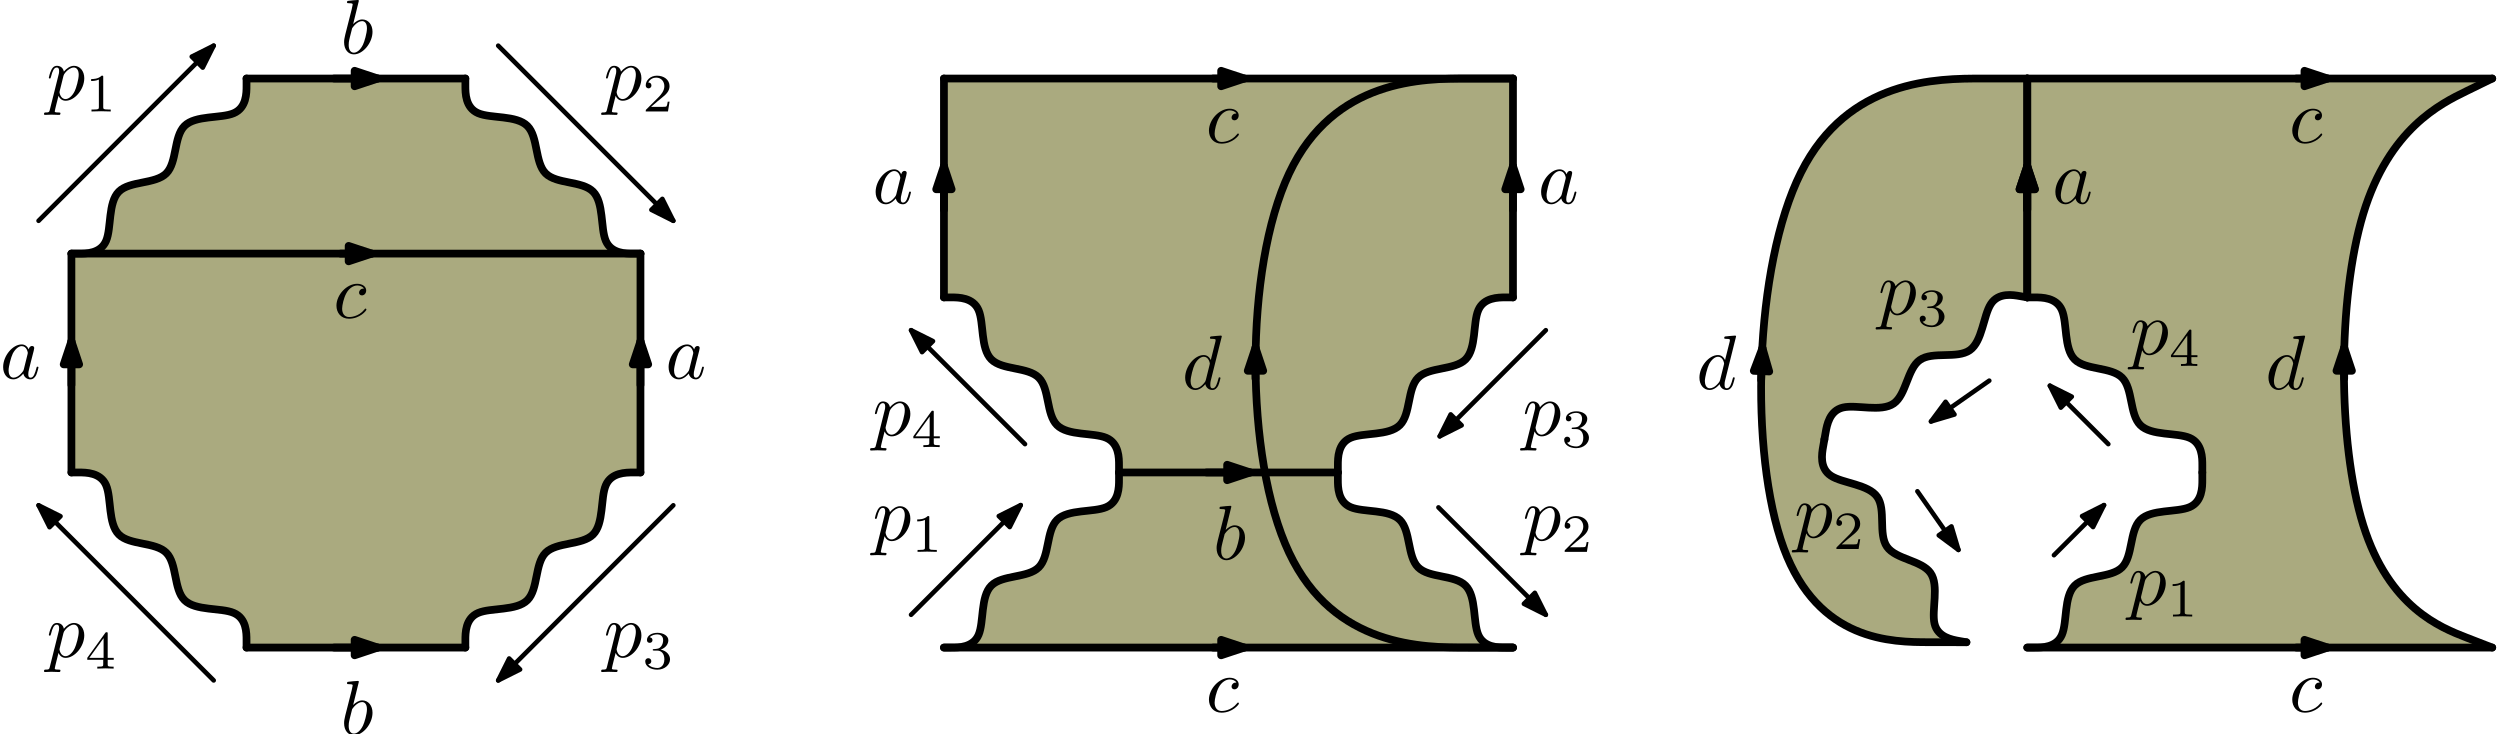 <?xml version="1.0" encoding="UTF-8"?>
<svg xmlns="http://www.w3.org/2000/svg" xmlns:xlink="http://www.w3.org/1999/xlink" width="323.083pt" height="94.918pt" viewBox="0 0 323.083 94.918" version="1.1">
<defs>
<g>
<symbol overflow="visible" id="glyph0-0">
<path style="stroke:none;" d=""/>
</symbol>
<symbol overflow="visible" id="glyph0-1">
<path style="stroke:none;" d="M 3.719 -3.766 C 3.531 -4.141 3.25 -4.406 2.797 -4.406 C 1.641 -4.406 0.406 -2.938 0.406 -1.484 C 0.406 -0.547 0.953 0.109 1.719 0.109 C 1.922 0.109 2.422 0.062 3.016 -0.641 C 3.094 -0.219 3.453 0.109 3.922 0.109 C 4.281 0.109 4.5 -0.125 4.672 -0.438 C 4.828 -0.797 4.969 -1.406 4.969 -1.422 C 4.969 -1.531 4.875 -1.531 4.844 -1.531 C 4.75 -1.531 4.734 -1.484 4.703 -1.344 C 4.531 -0.703 4.359 -0.109 3.953 -0.109 C 3.672 -0.109 3.656 -0.375 3.656 -0.562 C 3.656 -0.781 3.672 -0.875 3.781 -1.312 C 3.891 -1.719 3.906 -1.828 4 -2.203 L 4.359 -3.594 C 4.422 -3.875 4.422 -3.891 4.422 -3.938 C 4.422 -4.109 4.312 -4.203 4.141 -4.203 C 3.891 -4.203 3.75 -3.984 3.719 -3.766 Z M 3.078 -1.188 C 3.016 -1 3.016 -0.984 2.875 -0.812 C 2.438 -0.266 2.031 -0.109 1.75 -0.109 C 1.25 -0.109 1.109 -0.656 1.109 -1.047 C 1.109 -1.547 1.422 -2.766 1.656 -3.234 C 1.969 -3.812 2.406 -4.188 2.812 -4.188 C 3.453 -4.188 3.594 -3.375 3.594 -3.312 C 3.594 -3.25 3.578 -3.188 3.562 -3.141 Z M 3.078 -1.188 "/>
</symbol>
<symbol overflow="visible" id="glyph0-2">
<path style="stroke:none;" d="M 2.375 -6.812 C 2.375 -6.812 2.375 -6.922 2.25 -6.922 C 2.031 -6.922 1.297 -6.844 1.031 -6.812 C 0.953 -6.812 0.844 -6.797 0.844 -6.625 C 0.844 -6.5 0.938 -6.5 1.094 -6.5 C 1.562 -6.5 1.578 -6.438 1.578 -6.328 C 1.578 -6.266 1.5 -5.922 1.453 -5.719 L 0.625 -2.469 C 0.516 -1.969 0.469 -1.797 0.469 -1.453 C 0.469 -0.516 1 0.109 1.734 0.109 C 2.906 0.109 4.141 -1.375 4.141 -2.812 C 4.141 -3.719 3.609 -4.406 2.812 -4.406 C 2.359 -4.406 1.938 -4.109 1.641 -3.812 Z M 1.453 -3.047 C 1.5 -3.266 1.5 -3.281 1.594 -3.391 C 2.078 -4.031 2.531 -4.188 2.797 -4.188 C 3.156 -4.188 3.422 -3.891 3.422 -3.25 C 3.422 -2.656 3.094 -1.516 2.906 -1.141 C 2.578 -0.469 2.125 -0.109 1.734 -0.109 C 1.391 -0.109 1.062 -0.375 1.062 -1.109 C 1.062 -1.312 1.062 -1.5 1.219 -2.125 Z M 1.453 -3.047 "/>
</symbol>
<symbol overflow="visible" id="glyph0-3">
<path style="stroke:none;" d="M 0.453 1.219 C 0.375 1.562 0.344 1.625 -0.094 1.625 C -0.203 1.625 -0.312 1.625 -0.312 1.812 C -0.312 1.891 -0.266 1.938 -0.188 1.938 C 0.078 1.938 0.375 1.906 0.641 1.906 C 0.984 1.906 1.312 1.938 1.641 1.938 C 1.688 1.938 1.812 1.938 1.812 1.734 C 1.812 1.625 1.719 1.625 1.578 1.625 C 1.078 1.625 1.078 1.562 1.078 1.469 C 1.078 1.344 1.5 -0.281 1.562 -0.531 C 1.688 -0.234 1.969 0.109 2.484 0.109 C 3.641 0.109 4.891 -1.344 4.891 -2.812 C 4.891 -3.75 4.312 -4.406 3.562 -4.406 C 3.062 -4.406 2.578 -4.047 2.25 -3.656 C 2.156 -4.203 1.719 -4.406 1.359 -4.406 C 0.891 -4.406 0.703 -4.016 0.625 -3.844 C 0.438 -3.5 0.312 -2.906 0.312 -2.875 C 0.312 -2.766 0.406 -2.766 0.422 -2.766 C 0.531 -2.766 0.531 -2.781 0.594 -3 C 0.766 -3.703 0.969 -4.188 1.328 -4.188 C 1.5 -4.188 1.641 -4.109 1.641 -3.734 C 1.641 -3.5 1.609 -3.391 1.562 -3.219 Z M 2.203 -3.109 C 2.266 -3.375 2.547 -3.656 2.719 -3.812 C 3.078 -4.109 3.359 -4.188 3.531 -4.188 C 3.922 -4.188 4.172 -3.844 4.172 -3.25 C 4.172 -2.656 3.844 -1.516 3.656 -1.141 C 3.312 -0.438 2.844 -0.109 2.469 -0.109 C 1.812 -0.109 1.688 -0.938 1.688 -1 C 1.688 -1.016 1.688 -1.031 1.719 -1.156 Z M 2.203 -3.109 "/>
</symbol>
<symbol overflow="visible" id="glyph0-4">
<path style="stroke:none;" d="M 3.953 -3.781 C 3.781 -3.781 3.656 -3.781 3.516 -3.656 C 3.344 -3.5 3.328 -3.328 3.328 -3.266 C 3.328 -3.016 3.516 -2.906 3.703 -2.906 C 3.984 -2.906 4.25 -3.156 4.25 -3.547 C 4.25 -4.031 3.781 -4.406 3.078 -4.406 C 1.734 -4.406 0.406 -2.984 0.406 -1.578 C 0.406 -0.672 0.984 0.109 2.031 0.109 C 3.453 0.109 4.281 -0.953 4.281 -1.062 C 4.281 -1.125 4.234 -1.203 4.172 -1.203 C 4.109 -1.203 4.094 -1.172 4.031 -1.094 C 3.25 -0.109 2.156 -0.109 2.047 -0.109 C 1.422 -0.109 1.141 -0.594 1.141 -1.203 C 1.141 -1.609 1.344 -2.578 1.688 -3.188 C 2 -3.766 2.547 -4.188 3.094 -4.188 C 3.422 -4.188 3.812 -4.062 3.953 -3.781 Z M 3.953 -3.781 "/>
</symbol>
<symbol overflow="visible" id="glyph0-5">
<path style="stroke:none;" d="M 5.141 -6.812 C 5.141 -6.812 5.141 -6.922 5.016 -6.922 C 4.859 -6.922 3.922 -6.828 3.75 -6.812 C 3.672 -6.797 3.609 -6.75 3.609 -6.625 C 3.609 -6.5 3.703 -6.5 3.844 -6.5 C 4.328 -6.5 4.344 -6.438 4.344 -6.328 L 4.312 -6.125 L 3.719 -3.766 C 3.531 -4.141 3.25 -4.406 2.797 -4.406 C 1.641 -4.406 0.406 -2.938 0.406 -1.484 C 0.406 -0.547 0.953 0.109 1.719 0.109 C 1.922 0.109 2.422 0.062 3.016 -0.641 C 3.094 -0.219 3.453 0.109 3.922 0.109 C 4.281 0.109 4.5 -0.125 4.672 -0.438 C 4.828 -0.797 4.969 -1.406 4.969 -1.422 C 4.969 -1.531 4.875 -1.531 4.844 -1.531 C 4.75 -1.531 4.734 -1.484 4.703 -1.344 C 4.531 -0.703 4.359 -0.109 3.953 -0.109 C 3.672 -0.109 3.656 -0.375 3.656 -0.562 C 3.656 -0.812 3.672 -0.875 3.703 -1.047 Z M 3.078 -1.188 C 3.016 -1 3.016 -0.984 2.875 -0.812 C 2.438 -0.266 2.031 -0.109 1.75 -0.109 C 1.25 -0.109 1.109 -0.656 1.109 -1.047 C 1.109 -1.547 1.422 -2.766 1.656 -3.234 C 1.969 -3.812 2.406 -4.188 2.812 -4.188 C 3.453 -4.188 3.594 -3.375 3.594 -3.312 C 3.594 -3.25 3.578 -3.188 3.562 -3.141 Z M 3.078 -1.188 "/>
</symbol>
<symbol overflow="visible" id="glyph1-0">
<path style="stroke:none;" d=""/>
</symbol>
<symbol overflow="visible" id="glyph1-1">
<path style="stroke:none;" d="M 2.328 -4.438 C 2.328 -4.625 2.328 -4.625 2.125 -4.625 C 1.672 -4.188 1.047 -4.188 0.766 -4.188 L 0.766 -3.938 C 0.922 -3.938 1.391 -3.938 1.766 -4.125 L 1.766 -0.578 C 1.766 -0.344 1.766 -0.25 1.078 -0.25 L 0.812 -0.25 L 0.812 0 C 0.938 0 1.797 -0.031 2.047 -0.031 C 2.266 -0.031 3.141 0 3.297 0 L 3.297 -0.25 L 3.031 -0.25 C 2.328 -0.25 2.328 -0.344 2.328 -0.578 Z M 2.328 -4.438 "/>
</symbol>
<symbol overflow="visible" id="glyph1-2">
<path style="stroke:none;" d="M 3.516 -1.266 L 3.281 -1.266 C 3.266 -1.109 3.188 -0.703 3.094 -0.641 C 3.047 -0.594 2.516 -0.594 2.406 -0.594 L 1.125 -0.594 C 1.859 -1.234 2.109 -1.438 2.516 -1.766 C 3.031 -2.172 3.516 -2.609 3.516 -3.266 C 3.516 -4.109 2.781 -4.625 1.891 -4.625 C 1.031 -4.625 0.438 -4.016 0.438 -3.375 C 0.438 -3.031 0.734 -2.984 0.812 -2.984 C 0.969 -2.984 1.172 -3.109 1.172 -3.359 C 1.172 -3.484 1.125 -3.734 0.766 -3.734 C 0.984 -4.219 1.453 -4.375 1.781 -4.375 C 2.484 -4.375 2.844 -3.828 2.844 -3.266 C 2.844 -2.656 2.406 -2.188 2.188 -1.938 L 0.516 -0.266 C 0.438 -0.203 0.438 -0.188 0.438 0 L 3.312 0 Z M 3.516 -1.266 "/>
</symbol>
<symbol overflow="visible" id="glyph1-3">
<path style="stroke:none;" d="M 1.906 -2.328 C 2.453 -2.328 2.844 -1.953 2.844 -1.203 C 2.844 -0.344 2.328 -0.078 1.938 -0.078 C 1.656 -0.078 1.031 -0.156 0.75 -0.578 C 1.078 -0.578 1.156 -0.812 1.156 -0.969 C 1.156 -1.188 0.984 -1.344 0.766 -1.344 C 0.578 -1.344 0.375 -1.219 0.375 -0.938 C 0.375 -0.281 1.094 0.141 1.938 0.141 C 2.906 0.141 3.578 -0.516 3.578 -1.203 C 3.578 -1.75 3.141 -2.297 2.375 -2.453 C 3.094 -2.719 3.359 -3.234 3.359 -3.672 C 3.359 -4.219 2.734 -4.625 1.953 -4.625 C 1.188 -4.625 0.594 -4.25 0.594 -3.688 C 0.594 -3.453 0.75 -3.328 0.953 -3.328 C 1.172 -3.328 1.312 -3.484 1.312 -3.672 C 1.312 -3.875 1.172 -4.031 0.953 -4.047 C 1.203 -4.344 1.672 -4.422 1.938 -4.422 C 2.25 -4.422 2.688 -4.266 2.688 -3.672 C 2.688 -3.375 2.594 -3.047 2.406 -2.844 C 2.188 -2.578 1.984 -2.562 1.641 -2.531 C 1.469 -2.516 1.453 -2.516 1.422 -2.516 C 1.406 -2.516 1.344 -2.5 1.344 -2.422 C 1.344 -2.328 1.406 -2.328 1.531 -2.328 Z M 1.906 -2.328 "/>
</symbol>
<symbol overflow="visible" id="glyph1-4">
<path style="stroke:none;" d="M 3.688 -1.141 L 3.688 -1.391 L 2.906 -1.391 L 2.906 -4.5 C 2.906 -4.641 2.906 -4.703 2.766 -4.703 C 2.672 -4.703 2.641 -4.703 2.578 -4.594 L 0.266 -1.391 L 0.266 -1.141 L 2.328 -1.141 L 2.328 -0.578 C 2.328 -0.328 2.328 -0.25 1.75 -0.25 L 1.562 -0.25 L 1.562 0 C 1.922 -0.016 2.359 -0.031 2.609 -0.031 C 2.875 -0.031 3.312 -0.016 3.672 0 L 3.672 -0.25 L 3.484 -0.25 C 2.906 -0.25 2.906 -0.328 2.906 -0.578 L 2.906 -1.141 Z M 2.375 -3.938 L 2.375 -1.391 L 0.531 -1.391 Z M 2.375 -3.938 "/>
</symbol>
</g>
<clipPath id="clip1">
  <path d="M 44 87 L 49 87 L 49 94.918 L 44 94.918 Z M 44 87 "/>
</clipPath>
</defs>
<g id="surface1">
<path style=" stroke:none;fill-rule:evenodd;fill:rgb(66.699%,66.699%,49.799%);fill-opacity:1;" d="M 322.082 10.148 C 322.082 10.148 322.082 10.148 318.75 11.777 C 315.414 13.406 308.75 16.66 305.414 27.621 C 302.082 38.586 302.082 57.25 305.414 67.879 C 308.75 78.508 315.414 81.098 318.75 82.395 C 322.082 83.688 322.082 83.688 322.082 83.688 C 322.082 83.688 322.082 83.688 312.066 83.688 C 302.051 83.688 282.02 83.688 272.004 83.688 C 261.988 83.688 261.988 83.688 261.988 83.688 C 261.988 83.688 261.988 83.688 262.93 83.688 C 263.871 83.688 265.758 83.688 266.465 82.039 C 267.172 80.387 266.699 77.09 268.113 75.676 C 269.527 74.258 272.828 74.73 274.242 73.316 C 275.656 71.902 275.188 68.602 276.602 67.188 C 278.016 65.773 281.312 66.246 282.965 65.539 C 284.613 64.832 284.613 62.945 284.613 61.059 C 284.613 59.176 284.613 57.289 282.965 56.582 C 281.312 55.875 278.016 56.348 276.602 54.934 C 275.188 53.52 275.656 50.219 274.242 48.805 C 272.828 47.391 269.527 47.859 268.113 46.445 C 266.699 45.031 267.172 41.734 266.465 40.082 C 265.758 38.434 263.871 38.434 262.93 38.434 C 261.988 38.434 261.988 38.434 261.988 38.434 C 261.988 38.434 261.988 38.434 261.059 38.27 C 260.129 38.105 258.273 37.777 257.289 39.281 C 256.309 40.781 256.199 44.113 254.559 45.262 C 252.922 46.406 249.754 45.371 248.113 46.52 C 246.477 47.664 246.367 50.996 244.73 52.145 C 243.094 53.289 239.926 52.254 238.176 52.664 C 236.43 53.074 236.102 54.93 235.773 56.785 C 235.445 58.645 235.117 60.5 236.621 61.484 C 238.121 62.469 241.453 62.574 242.602 64.215 C 243.75 65.852 242.711 69.02 243.859 70.656 C 245.008 72.297 248.336 72.406 249.484 74.043 C 250.633 75.684 249.594 78.852 250.004 80.598 C 250.414 82.344 252.27 82.672 253.199 82.836 C 254.129 83 254.129 83 254.129 83 C 254.129 83 254.129 83 249.344 82.992 C 244.559 82.988 234.988 82.973 230.512 70.832 C 226.035 58.691 226.656 34.418 232.75 22.285 C 238.844 10.148 250.414 10.148 256.199 10.148 C 261.988 10.148 261.988 10.148 261.988 10.148 C 261.988 10.148 261.988 10.148 272.004 10.148 C 282.02 10.148 302.051 10.148 312.066 10.148 C 322.082 10.148 322.082 10.148 322.082 10.148 Z M 322.082 10.148 "/>
<path style=" stroke:none;fill-rule:evenodd;fill:rgb(66.699%,66.699%,49.799%);fill-opacity:1;" d="M 121.988 10.148 C 121.988 10.148 121.988 10.148 134.242 10.148 C 146.5 10.148 171.012 10.148 183.27 10.148 C 195.527 10.148 195.527 10.148 195.527 10.148 C 195.527 10.148 195.527 10.148 195.527 14.863 C 195.527 19.578 195.527 29.004 195.527 33.719 C 195.527 38.434 195.527 38.434 195.527 38.434 C 195.527 38.434 195.527 38.434 194.582 38.434 C 193.641 38.434 191.754 38.434 191.047 40.082 C 190.34 41.734 190.812 45.031 189.398 46.445 C 187.984 47.859 184.684 47.391 183.27 48.805 C 181.855 50.219 182.324 53.52 180.91 54.934 C 179.496 56.348 176.199 55.875 174.547 56.582 C 172.898 57.289 172.898 59.176 172.898 61.059 C 172.898 62.945 172.898 64.832 174.547 65.539 C 176.199 66.246 179.496 65.773 180.91 67.188 C 182.324 68.602 181.855 71.902 183.27 73.316 C 184.684 74.73 187.984 74.258 189.398 75.676 C 190.812 77.09 190.34 80.387 191.047 82.039 C 191.754 83.688 193.641 83.688 194.582 83.688 C 195.527 83.688 195.527 83.688 195.527 83.688 C 195.527 83.688 195.527 83.688 183.27 83.688 C 171.012 83.688 146.5 83.688 134.242 83.688 C 121.988 83.688 121.988 83.688 121.988 83.688 C 121.988 83.688 121.988 83.688 122.93 83.688 C 123.871 83.688 125.758 83.688 126.465 82.039 C 127.172 80.387 126.699 77.09 128.113 75.676 C 129.527 74.258 132.828 74.73 134.242 73.316 C 135.656 71.902 135.188 68.602 136.602 67.188 C 138.016 65.773 141.312 66.246 142.965 65.539 C 144.613 64.832 144.613 62.945 144.613 61.059 C 144.613 59.176 144.613 57.289 142.965 56.582 C 141.312 55.875 138.016 56.348 136.602 54.934 C 135.188 53.52 135.656 50.219 134.242 48.805 C 132.828 47.391 129.527 47.859 128.113 46.445 C 126.699 45.031 127.172 41.734 126.465 40.082 C 125.758 38.434 123.871 38.434 122.93 38.434 C 121.988 38.434 121.988 38.434 121.988 38.434 C 121.988 38.434 121.988 38.434 121.988 33.719 C 121.988 29.004 121.988 19.578 121.988 14.863 C 121.988 10.148 121.988 10.148 121.988 10.148 Z M 121.988 10.148 "/>
<path style=" stroke:none;fill-rule:evenodd;fill:rgb(66.699%,66.699%,49.799%);fill-opacity:1;" d="M 31.859 10.148 C 31.859 10.148 31.859 10.148 36.57 10.148 C 41.285 10.148 50.715 10.148 55.43 10.148 C 60.141 10.148 60.141 10.148 60.141 10.148 C 60.141 10.148 60.141 10.148 60.141 11.09 C 60.141 12.035 60.141 13.922 61.793 14.629 C 63.441 15.336 66.742 14.863 68.156 16.277 C 69.57 17.691 69.098 20.992 70.512 22.406 C 71.926 23.82 75.227 23.348 76.641 24.762 C 78.055 26.176 77.586 29.477 78.289 31.125 C 78.996 32.777 80.883 32.777 81.828 32.777 C 82.77 32.777 82.77 32.777 82.77 32.777 C 82.77 32.777 82.77 32.777 82.77 37.488 C 82.77 42.203 82.77 51.633 82.77 56.348 C 82.77 61.059 82.77 61.059 82.77 61.059 C 82.77 61.059 82.77 61.059 81.828 61.059 C 80.883 61.059 78.996 61.059 78.289 62.711 C 77.586 64.359 78.055 67.66 76.641 69.074 C 75.227 70.488 71.926 70.016 70.512 71.43 C 69.098 72.844 69.57 76.145 68.156 77.559 C 66.742 78.973 63.441 78.504 61.793 79.211 C 60.141 79.914 60.141 81.801 60.141 82.746 C 60.141 83.688 60.141 83.688 60.141 83.688 C 60.141 83.688 60.141 83.688 55.43 83.688 C 50.715 83.688 41.285 83.688 36.57 83.688 C 31.859 83.688 31.859 83.688 31.859 83.688 C 31.859 83.688 31.859 83.688 31.859 82.746 C 31.859 81.801 31.859 79.914 30.207 79.211 C 28.559 78.504 25.258 78.973 23.844 77.559 C 22.43 76.145 22.902 72.844 21.488 71.43 C 20.074 70.016 16.773 70.488 15.359 69.074 C 13.945 67.66 14.414 64.359 13.711 62.711 C 13.004 61.059 11.117 61.059 10.172 61.059 C 9.23 61.059 9.23 61.059 9.23 61.059 C 9.23 61.059 9.23 61.059 9.23 56.348 C 9.23 51.633 9.23 42.203 9.23 37.488 C 9.23 32.777 9.23 32.777 9.23 32.777 C 9.23 32.777 9.23 32.777 10.172 32.777 C 11.117 32.777 13.004 32.777 13.711 31.125 C 14.414 29.477 13.945 26.176 15.359 24.762 C 16.773 23.348 20.074 23.82 21.488 22.406 C 22.902 20.992 22.43 17.691 23.844 16.277 C 25.258 14.863 28.559 15.336 30.207 14.629 C 31.859 13.922 31.859 12.035 31.859 11.09 C 31.859 10.148 31.859 10.148 31.859 10.148 Z M 31.859 10.148 "/>
<path style="fill:none;stroke-width:1;stroke-linecap:round;stroke-linejoin:round;stroke:rgb(0%,0%,0%);stroke-opacity:1;stroke-miterlimit:10;" d="M 202.058 597.77 L 173.776 597.77 " transform="matrix(1,0,0,-1,-141.917,607.918)"/>
<path style="fill:none;stroke-width:1;stroke-linecap:round;stroke-linejoin:round;stroke:rgb(0%,0%,0%);stroke-opacity:1;stroke-miterlimit:10;" d="M 224.687 575.141 L 224.687 546.859 " transform="matrix(1,0,0,-1,-141.917,607.918)"/>
<path style="fill:none;stroke-width:1;stroke-linecap:round;stroke-linejoin:round;stroke:rgb(0%,0%,0%);stroke-opacity:1;stroke-miterlimit:10;" d="M 202.058 597.77 C 202.058 597.77 202.058 597.77 202.058 596.828 C 202.058 595.883 202.058 593.996 203.71 593.289 C 205.358 592.582 208.659 593.055 210.073 591.641 C 211.487 590.227 211.015 586.926 212.429 585.512 C 213.843 584.098 217.144 584.57 218.558 583.156 C 219.972 581.742 219.503 578.441 220.206 576.793 C 220.913 575.141 222.8 575.141 223.745 575.141 C 224.687 575.141 224.687 575.141 224.687 575.141 " transform="matrix(1,0,0,-1,-141.917,607.918)"/>
<path style="fill:none;stroke-width:0.6;stroke-linecap:round;stroke-linejoin:round;stroke:rgb(0%,0%,0%);stroke-opacity:1;stroke-miterlimit:10;" d="M 206.304 602.012 L 228.929 579.387 " transform="matrix(1,0,0,-1,-141.917,607.918)"/>
<path style="fill-rule:evenodd;fill:rgb(0%,0%,0%);fill-opacity:1;stroke-width:0.6;stroke-linecap:round;stroke-linejoin:round;stroke:rgb(0%,0%,0%);stroke-opacity:1;stroke-miterlimit:10;" d="M 228.929 579.387 L 227.515 582.211 L 226.101 580.801 Z M 228.929 579.387 " transform="matrix(1,0,0,-1,-141.917,607.918)"/>
<path style="fill:none;stroke-width:1;stroke-linecap:round;stroke-linejoin:round;stroke:rgb(0%,0%,0%);stroke-opacity:1;stroke-miterlimit:10;" d="M 151.147 575.141 C 151.147 575.141 151.147 575.141 152.089 575.141 C 153.034 575.141 154.921 575.141 155.628 576.793 C 156.331 578.441 155.862 581.742 157.276 583.156 C 158.69 584.57 161.991 584.098 163.405 585.512 C 164.819 586.926 164.347 590.227 165.761 591.641 C 167.175 593.055 170.476 592.582 172.124 593.289 C 173.776 593.996 173.776 595.883 173.776 596.828 C 173.776 597.77 173.776 597.77 173.776 597.77 " transform="matrix(1,0,0,-1,-141.917,607.918)"/>
<path style="fill:none;stroke-width:1;stroke-linecap:round;stroke-linejoin:round;stroke:rgb(0%,0%,0%);stroke-opacity:1;stroke-miterlimit:10;" d="M 151.147 575.141 L 151.147 546.859 " transform="matrix(1,0,0,-1,-141.917,607.918)"/>
<path style="fill:none;stroke-width:1;stroke-linecap:round;stroke-linejoin:round;stroke:rgb(0%,0%,0%);stroke-opacity:1;stroke-miterlimit:10;" d="M 173.776 524.231 C 173.776 524.231 173.776 524.231 173.776 525.172 C 173.776 526.117 173.776 528.004 172.124 528.707 C 170.476 529.414 167.175 528.945 165.761 530.359 C 164.347 531.773 164.819 535.074 163.405 536.488 C 161.991 537.902 158.69 537.43 157.276 538.844 C 155.862 540.258 156.331 543.559 155.628 545.207 C 154.921 546.859 153.034 546.859 152.089 546.859 C 151.147 546.859 151.147 546.859 151.147 546.859 " transform="matrix(1,0,0,-1,-141.917,607.918)"/>
<path style="fill:none;stroke-width:1;stroke-linecap:round;stroke-linejoin:round;stroke:rgb(0%,0%,0%);stroke-opacity:1;stroke-miterlimit:10;" d="M 173.776 524.231 L 202.058 524.231 " transform="matrix(1,0,0,-1,-141.917,607.918)"/>
<path style="fill:none;stroke-width:1;stroke-linecap:round;stroke-linejoin:round;stroke:rgb(0%,0%,0%);stroke-opacity:1;stroke-miterlimit:10;" d="M 224.687 546.859 C 224.687 546.859 224.687 546.859 223.745 546.859 C 222.8 546.859 220.913 546.859 220.206 545.207 C 219.503 543.559 219.972 540.258 218.558 538.844 C 217.144 537.43 213.843 537.902 212.429 536.488 C 211.015 535.074 211.487 531.773 210.073 530.359 C 208.659 528.945 205.358 529.414 203.71 528.707 C 202.058 528.004 202.058 526.117 202.058 525.172 C 202.058 524.231 202.058 524.231 202.058 524.231 " transform="matrix(1,0,0,-1,-141.917,607.918)"/>
<path style="fill:none;stroke-width:1;stroke-linecap:round;stroke-linejoin:round;stroke:rgb(0%,0%,0%);stroke-opacity:1;stroke-miterlimit:10;" d="M 185.089 597.77 L 190.745 597.77 " transform="matrix(1,0,0,-1,-141.917,607.918)"/>
<path style="fill-rule:evenodd;fill:rgb(0%,0%,0%);fill-opacity:1;stroke-width:1;stroke-linecap:round;stroke-linejoin:round;stroke:rgb(0%,0%,0%);stroke-opacity:1;stroke-miterlimit:10;" d="M 190.745 597.77 L 187.745 598.77 L 187.745 596.77 Z M 190.745 597.77 " transform="matrix(1,0,0,-1,-141.917,607.918)"/>
<path style="fill:none;stroke-width:1;stroke-linecap:round;stroke-linejoin:round;stroke:rgb(0%,0%,0%);stroke-opacity:1;stroke-miterlimit:10;" d="M 151.147 558.172 L 151.147 563.828 " transform="matrix(1,0,0,-1,-141.917,607.918)"/>
<path style="fill-rule:evenodd;fill:rgb(0%,0%,0%);fill-opacity:1;stroke-width:1;stroke-linecap:round;stroke-linejoin:round;stroke:rgb(0%,0%,0%);stroke-opacity:1;stroke-miterlimit:10;" d="M 151.147 563.828 L 150.147 560.828 L 152.147 560.828 Z M 151.147 563.828 " transform="matrix(1,0,0,-1,-141.917,607.918)"/>
<path style="fill:none;stroke-width:1;stroke-linecap:round;stroke-linejoin:round;stroke:rgb(0%,0%,0%);stroke-opacity:1;stroke-miterlimit:10;" d="M 224.687 558.172 L 224.687 563.828 " transform="matrix(1,0,0,-1,-141.917,607.918)"/>
<path style="fill-rule:evenodd;fill:rgb(0%,0%,0%);fill-opacity:1;stroke-width:1;stroke-linecap:round;stroke-linejoin:round;stroke:rgb(0%,0%,0%);stroke-opacity:1;stroke-miterlimit:10;" d="M 224.687 563.828 L 223.687 560.828 L 225.687 560.828 Z M 224.687 563.828 " transform="matrix(1,0,0,-1,-141.917,607.918)"/>
<path style="fill:none;stroke-width:1;stroke-linecap:round;stroke-linejoin:round;stroke:rgb(0%,0%,0%);stroke-opacity:1;stroke-miterlimit:10;" d="M 185.089 524.231 L 190.745 524.231 " transform="matrix(1,0,0,-1,-141.917,607.918)"/>
<path style="fill-rule:evenodd;fill:rgb(0%,0%,0%);fill-opacity:1;stroke-width:1;stroke-linecap:round;stroke-linejoin:round;stroke:rgb(0%,0%,0%);stroke-opacity:1;stroke-miterlimit:10;" d="M 190.745 524.231 L 187.745 525.231 L 187.745 523.231 Z M 190.745 524.231 " transform="matrix(1,0,0,-1,-141.917,607.918)"/>
<path style="fill:none;stroke-width:0.6;stroke-linecap:round;stroke-linejoin:round;stroke:rgb(0%,0%,0%);stroke-opacity:1;stroke-miterlimit:10;" d="M 228.929 542.613 L 206.304 519.988 " transform="matrix(1,0,0,-1,-141.917,607.918)"/>
<path style="fill-rule:evenodd;fill:rgb(0%,0%,0%);fill-opacity:1;stroke-width:0.6;stroke-linecap:round;stroke-linejoin:round;stroke:rgb(0%,0%,0%);stroke-opacity:1;stroke-miterlimit:10;" d="M 206.304 519.988 L 209.128 521.402 L 207.718 522.816 Z M 206.304 519.988 " transform="matrix(1,0,0,-1,-141.917,607.918)"/>
<path style="fill:none;stroke-width:0.6;stroke-linecap:round;stroke-linejoin:round;stroke:rgb(0%,0%,0%);stroke-opacity:1;stroke-miterlimit:10;" d="M 169.53 519.988 L 146.905 542.613 " transform="matrix(1,0,0,-1,-141.917,607.918)"/>
<path style="fill-rule:evenodd;fill:rgb(0%,0%,0%);fill-opacity:1;stroke-width:0.6;stroke-linecap:round;stroke-linejoin:round;stroke:rgb(0%,0%,0%);stroke-opacity:1;stroke-miterlimit:10;" d="M 146.905 542.613 L 148.319 539.789 L 149.733 541.199 Z M 146.905 542.613 " transform="matrix(1,0,0,-1,-141.917,607.918)"/>
<path style="fill:none;stroke-width:0.6;stroke-linecap:round;stroke-linejoin:round;stroke:rgb(0%,0%,0%);stroke-opacity:1;stroke-miterlimit:10;" d="M 146.905 579.387 L 169.53 602.012 " transform="matrix(1,0,0,-1,-141.917,607.918)"/>
<path style="fill-rule:evenodd;fill:rgb(0%,0%,0%);fill-opacity:1;stroke-width:0.6;stroke-linecap:round;stroke-linejoin:round;stroke:rgb(0%,0%,0%);stroke-opacity:1;stroke-miterlimit:10;" d="M 169.53 602.012 L 166.702 600.598 L 168.116 599.184 Z M 169.53 602.012 " transform="matrix(1,0,0,-1,-141.917,607.918)"/>
<g style="fill:rgb(0%,0%,0%);fill-opacity:1;">
  <use xlink:href="#glyph0-1" x="0" y="48.918"/>
</g>
<g style="fill:rgb(0%,0%,0%);fill-opacity:1;">
  <use xlink:href="#glyph0-1" x="86" y="48.918"/>
</g>
<g style="fill:rgb(0%,0%,0%);fill-opacity:1;">
  <use xlink:href="#glyph0-2" x="44" y="6.918"/>
</g>
<g clip-path="url(#clip1)" clip-rule="nonzero">
<g style="fill:rgb(0%,0%,0%);fill-opacity:1;">
  <use xlink:href="#glyph0-2" x="44" y="94.918"/>
</g>
</g>
<g style="fill:rgb(0%,0%,0%);fill-opacity:1;">
  <use xlink:href="#glyph0-3" x="6" y="12.911"/>
</g>
<g style="fill:rgb(0%,0%,0%);fill-opacity:1;">
  <use xlink:href="#glyph1-1" x="11.012" y="14.405"/>
</g>
<g style="fill:rgb(0%,0%,0%);fill-opacity:1;">
  <use xlink:href="#glyph0-3" x="78" y="12.911"/>
</g>
<g style="fill:rgb(0%,0%,0%);fill-opacity:1;">
  <use xlink:href="#glyph1-2" x="83.012" y="14.405"/>
</g>
<g style="fill:rgb(0%,0%,0%);fill-opacity:1;">
  <use xlink:href="#glyph0-3" x="78" y="84.911"/>
</g>
<g style="fill:rgb(0%,0%,0%);fill-opacity:1;">
  <use xlink:href="#glyph1-3" x="83.012" y="86.405"/>
</g>
<g style="fill:rgb(0%,0%,0%);fill-opacity:1;">
  <use xlink:href="#glyph0-3" x="6" y="84.911"/>
</g>
<g style="fill:rgb(0%,0%,0%);fill-opacity:1;">
  <use xlink:href="#glyph1-4" x="11.012" y="86.405"/>
</g>
<path style="fill:none;stroke-width:1;stroke-linecap:round;stroke-linejoin:round;stroke:rgb(0%,0%,0%);stroke-opacity:1;stroke-miterlimit:10;" d="M 151.147 575.141 L 224.687 575.141 " transform="matrix(1,0,0,-1,-141.917,607.918)"/>
<path style="fill:none;stroke-width:1;stroke-linecap:round;stroke-linejoin:round;stroke:rgb(0%,0%,0%);stroke-opacity:1;stroke-miterlimit:10;" d="M 185.937 575.141 L 189.972 575.141 " transform="matrix(1,0,0,-1,-141.917,607.918)"/>
<path style="fill-rule:evenodd;fill:rgb(0%,0%,0%);fill-opacity:1;stroke-width:1;stroke-linecap:round;stroke-linejoin:round;stroke:rgb(0%,0%,0%);stroke-opacity:1;stroke-miterlimit:10;" d="M 189.972 575.141 L 186.972 576.141 L 186.972 574.145 Z M 189.972 575.141 " transform="matrix(1,0,0,-1,-141.917,607.918)"/>
<g style="fill:rgb(0%,0%,0%);fill-opacity:1;">
  <use xlink:href="#glyph0-4" x="43.074" y="41.081"/>
</g>
<path style="fill:none;stroke-width:1;stroke-linecap:round;stroke-linejoin:round;stroke:rgb(0%,0%,0%);stroke-opacity:1;stroke-miterlimit:10;" d="M 337.444 597.77 L 337.444 569.484 " transform="matrix(1,0,0,-1,-141.917,607.918)"/>
<path style="fill:none;stroke-width:1;stroke-linecap:round;stroke-linejoin:round;stroke:rgb(0%,0%,0%);stroke-opacity:1;stroke-miterlimit:10;" d="M 263.905 597.77 L 263.905 569.484 " transform="matrix(1,0,0,-1,-141.917,607.918)"/>
<path style="fill:none;stroke-width:1;stroke-linecap:round;stroke-linejoin:round;stroke:rgb(0%,0%,0%);stroke-opacity:1;stroke-miterlimit:10;" d="M 286.53 546.859 C 286.53 546.859 286.53 546.859 286.53 547.801 C 286.53 548.742 286.53 550.629 284.882 551.336 C 283.229 552.043 279.933 551.57 278.519 552.984 C 277.104 554.398 277.573 557.699 276.159 559.113 C 274.745 560.527 271.444 560.059 270.03 561.473 C 268.616 562.887 269.089 566.184 268.382 567.836 C 267.675 569.484 265.788 569.484 264.847 569.484 C 263.905 569.484 263.905 569.484 263.905 569.484 " transform="matrix(1,0,0,-1,-141.917,607.918)"/>
<path style="fill:none;stroke-width:1;stroke-linecap:round;stroke-linejoin:round;stroke:rgb(0%,0%,0%);stroke-opacity:1;stroke-miterlimit:10;" d="M 286.53 546.859 L 314.815 546.859 " transform="matrix(1,0,0,-1,-141.917,607.918)"/>
<path style="fill:none;stroke-width:1;stroke-linecap:round;stroke-linejoin:round;stroke:rgb(0%,0%,0%);stroke-opacity:1;stroke-miterlimit:10;" d="M 337.444 569.484 C 337.444 569.484 337.444 569.484 336.499 569.484 C 335.558 569.484 333.671 569.484 332.964 567.836 C 332.257 566.184 332.729 562.887 331.315 561.473 C 329.901 560.059 326.601 560.527 325.187 559.113 C 323.772 557.699 324.241 554.398 322.827 552.984 C 321.413 551.57 318.116 552.043 316.464 551.336 C 314.815 550.629 314.815 548.742 314.815 547.801 C 314.815 546.859 314.815 546.859 314.815 546.859 " transform="matrix(1,0,0,-1,-141.917,607.918)"/>
<path style="fill:none;stroke-width:1;stroke-linecap:round;stroke-linejoin:round;stroke:rgb(0%,0%,0%);stroke-opacity:1;stroke-miterlimit:10;" d="M 263.905 580.801 L 263.905 586.457 " transform="matrix(1,0,0,-1,-141.917,607.918)"/>
<path style="fill-rule:evenodd;fill:rgb(0%,0%,0%);fill-opacity:1;stroke-width:1;stroke-linecap:round;stroke-linejoin:round;stroke:rgb(0%,0%,0%);stroke-opacity:1;stroke-miterlimit:10;" d="M 263.905 586.457 L 262.905 583.457 L 264.901 583.457 Z M 263.905 586.457 " transform="matrix(1,0,0,-1,-141.917,607.918)"/>
<path style="fill:none;stroke-width:1;stroke-linecap:round;stroke-linejoin:round;stroke:rgb(0%,0%,0%);stroke-opacity:1;stroke-miterlimit:10;" d="M 337.444 580.801 L 337.444 586.457 " transform="matrix(1,0,0,-1,-141.917,607.918)"/>
<path style="fill-rule:evenodd;fill:rgb(0%,0%,0%);fill-opacity:1;stroke-width:1;stroke-linecap:round;stroke-linejoin:round;stroke:rgb(0%,0%,0%);stroke-opacity:1;stroke-miterlimit:10;" d="M 337.444 586.457 L 336.444 583.457 L 338.44 583.457 Z M 337.444 586.457 " transform="matrix(1,0,0,-1,-141.917,607.918)"/>
<path style="fill:none;stroke-width:1;stroke-linecap:round;stroke-linejoin:round;stroke:rgb(0%,0%,0%);stroke-opacity:1;stroke-miterlimit:10;" d="M 297.847 546.859 L 303.503 546.859 " transform="matrix(1,0,0,-1,-141.917,607.918)"/>
<path style="fill-rule:evenodd;fill:rgb(0%,0%,0%);fill-opacity:1;stroke-width:1;stroke-linecap:round;stroke-linejoin:round;stroke:rgb(0%,0%,0%);stroke-opacity:1;stroke-miterlimit:10;" d="M 303.503 546.859 L 300.503 547.856 L 300.503 545.859 Z M 303.503 546.859 " transform="matrix(1,0,0,-1,-141.917,607.918)"/>
<path style="fill:none;stroke-width:0.6;stroke-linecap:round;stroke-linejoin:round;stroke:rgb(0%,0%,0%);stroke-opacity:1;stroke-miterlimit:10;" d="M 341.687 565.242 L 327.979 551.535 " transform="matrix(1,0,0,-1,-141.917,607.918)"/>
<path style="fill-rule:evenodd;fill:rgb(0%,0%,0%);fill-opacity:1;stroke-width:0.6;stroke-linecap:round;stroke-linejoin:round;stroke:rgb(0%,0%,0%);stroke-opacity:1;stroke-miterlimit:10;" d="M 327.979 551.535 L 330.808 552.953 L 329.394 554.363 Z M 327.979 551.535 " transform="matrix(1,0,0,-1,-141.917,607.918)"/>
<path style="fill:none;stroke-width:0.6;stroke-linecap:round;stroke-linejoin:round;stroke:rgb(0%,0%,0%);stroke-opacity:1;stroke-miterlimit:10;" d="M 274.378 550.527 L 259.659 565.242 " transform="matrix(1,0,0,-1,-141.917,607.918)"/>
<path style="fill-rule:evenodd;fill:rgb(0%,0%,0%);fill-opacity:1;stroke-width:0.6;stroke-linecap:round;stroke-linejoin:round;stroke:rgb(0%,0%,0%);stroke-opacity:1;stroke-miterlimit:10;" d="M 259.659 565.242 L 261.077 562.414 L 262.487 563.828 Z M 259.659 565.242 " transform="matrix(1,0,0,-1,-141.917,607.918)"/>
<g style="fill:rgb(0%,0%,0%);fill-opacity:1;">
  <use xlink:href="#glyph0-1" x="112.756" y="26.291"/>
</g>
<g style="fill:rgb(0%,0%,0%);fill-opacity:1;">
  <use xlink:href="#glyph0-1" x="198.756" y="26.291"/>
</g>
<g style="fill:rgb(0%,0%,0%);fill-opacity:1;">
  <use xlink:href="#glyph0-2" x="156.756" y="72.291"/>
</g>
<g style="fill:rgb(0%,0%,0%);fill-opacity:1;">
  <use xlink:href="#glyph0-3" x="196.756" y="56.284"/>
</g>
<g style="fill:rgb(0%,0%,0%);fill-opacity:1;">
  <use xlink:href="#glyph1-3" x="201.768" y="57.778"/>
</g>
<g style="fill:rgb(0%,0%,0%);fill-opacity:1;">
  <use xlink:href="#glyph0-3" x="112.756" y="56.284"/>
</g>
<g style="fill:rgb(0%,0%,0%);fill-opacity:1;">
  <use xlink:href="#glyph1-4" x="117.768" y="57.778"/>
</g>
<path style="fill:none;stroke-width:1;stroke-linecap:round;stroke-linejoin:round;stroke:rgb(0%,0%,0%);stroke-opacity:1;stroke-miterlimit:10;" d="M 263.905 597.77 L 337.444 597.77 " transform="matrix(1,0,0,-1,-141.917,607.918)"/>
<path style="fill:none;stroke-width:1;stroke-linecap:round;stroke-linejoin:round;stroke:rgb(0%,0%,0%);stroke-opacity:1;stroke-miterlimit:10;" d="M 298.69 597.77 L 302.729 597.77 " transform="matrix(1,0,0,-1,-141.917,607.918)"/>
<path style="fill-rule:evenodd;fill:rgb(0%,0%,0%);fill-opacity:1;stroke-width:1;stroke-linecap:round;stroke-linejoin:round;stroke:rgb(0%,0%,0%);stroke-opacity:1;stroke-miterlimit:10;" d="M 302.729 597.77 L 299.729 598.77 L 299.729 596.77 Z M 302.729 597.77 " transform="matrix(1,0,0,-1,-141.917,607.918)"/>
<g style="fill:rgb(0%,0%,0%);fill-opacity:1;">
  <use xlink:href="#glyph0-4" x="155.83" y="18.454"/>
</g>
<path style="fill:none;stroke-width:1;stroke-linecap:round;stroke-linejoin:round;stroke:rgb(0%,0%,0%);stroke-opacity:1;stroke-miterlimit:10;" d="M 314.815 546.859 C 314.815 546.859 314.815 546.859 314.815 545.914 C 314.815 544.973 314.815 543.086 316.464 542.379 C 318.116 541.672 321.413 542.145 322.827 540.731 C 324.241 539.316 323.772 536.016 325.187 534.602 C 326.601 533.188 329.901 533.66 331.315 532.242 C 332.729 530.828 332.257 527.531 332.964 525.879 C 333.671 524.231 335.558 524.231 336.499 524.231 C 337.444 524.231 337.444 524.231 337.444 524.231 " transform="matrix(1,0,0,-1,-141.917,607.918)"/>
<path style="fill:none;stroke-width:0.6;stroke-linecap:round;stroke-linejoin:round;stroke:rgb(0%,0%,0%);stroke-opacity:1;stroke-miterlimit:10;" d="M 327.815 542.344 L 341.687 528.473 " transform="matrix(1,0,0,-1,-141.917,607.918)"/>
<path style="fill-rule:evenodd;fill:rgb(0%,0%,0%);fill-opacity:1;stroke-width:0.6;stroke-linecap:round;stroke-linejoin:round;stroke:rgb(0%,0%,0%);stroke-opacity:1;stroke-miterlimit:10;" d="M 341.687 528.473 L 340.269 531.301 L 338.858 529.887 Z M 341.687 528.473 " transform="matrix(1,0,0,-1,-141.917,607.918)"/>
<path style="fill:none;stroke-width:1;stroke-linecap:round;stroke-linejoin:round;stroke:rgb(0%,0%,0%);stroke-opacity:1;stroke-miterlimit:10;" d="M 263.905 524.231 C 263.905 524.231 263.905 524.231 264.847 524.231 C 265.788 524.231 267.675 524.231 268.382 525.879 C 269.089 527.531 268.616 530.828 270.03 532.242 C 271.444 533.66 274.745 533.188 276.159 534.602 C 277.573 536.016 277.104 539.316 278.519 540.731 C 279.933 542.145 283.229 541.672 284.882 542.379 C 286.53 543.086 286.53 544.973 286.53 545.914 C 286.53 546.859 286.53 546.859 286.53 546.859 " transform="matrix(1,0,0,-1,-141.917,607.918)"/>
<path style="fill:none;stroke-width:0.6;stroke-linecap:round;stroke-linejoin:round;stroke:rgb(0%,0%,0%);stroke-opacity:1;stroke-miterlimit:10;" d="M 259.659 528.473 L 273.823 542.637 " transform="matrix(1,0,0,-1,-141.917,607.918)"/>
<path style="fill-rule:evenodd;fill:rgb(0%,0%,0%);fill-opacity:1;stroke-width:0.6;stroke-linecap:round;stroke-linejoin:round;stroke:rgb(0%,0%,0%);stroke-opacity:1;stroke-miterlimit:10;" d="M 273.823 542.637 L 270.995 541.223 L 272.409 539.809 Z M 273.823 542.637 " transform="matrix(1,0,0,-1,-141.917,607.918)"/>
<g style="fill:rgb(0%,0%,0%);fill-opacity:1;">
  <use xlink:href="#glyph0-3" x="112.756" y="69.823"/>
</g>
<g style="fill:rgb(0%,0%,0%);fill-opacity:1;">
  <use xlink:href="#glyph1-1" x="117.768" y="71.317"/>
</g>
<g style="fill:rgb(0%,0%,0%);fill-opacity:1;">
  <use xlink:href="#glyph0-3" x="196.756" y="69.823"/>
</g>
<g style="fill:rgb(0%,0%,0%);fill-opacity:1;">
  <use xlink:href="#glyph1-2" x="201.768" y="71.317"/>
</g>
<path style="fill:none;stroke-width:1;stroke-linecap:round;stroke-linejoin:round;stroke:rgb(0%,0%,0%);stroke-opacity:1;stroke-miterlimit:10;" d="M 263.905 524.231 L 337.444 524.231 " transform="matrix(1,0,0,-1,-141.917,607.918)"/>
<path style="fill:none;stroke-width:1;stroke-linecap:round;stroke-linejoin:round;stroke:rgb(0%,0%,0%);stroke-opacity:1;stroke-miterlimit:10;" d="M 298.69 524.231 L 302.729 524.231 " transform="matrix(1,0,0,-1,-141.917,607.918)"/>
<path style="fill-rule:evenodd;fill:rgb(0%,0%,0%);fill-opacity:1;stroke-width:1;stroke-linecap:round;stroke-linejoin:round;stroke:rgb(0%,0%,0%);stroke-opacity:1;stroke-miterlimit:10;" d="M 302.729 524.231 L 299.729 525.231 L 299.729 523.231 Z M 302.729 524.231 " transform="matrix(1,0,0,-1,-141.917,607.918)"/>
<g style="fill:rgb(0%,0%,0%);fill-opacity:1;">
  <use xlink:href="#glyph0-4" x="155.83" y="91.993"/>
</g>
<path style="fill:none;stroke-width:1;stroke-linecap:round;stroke-linejoin:round;stroke:rgb(0%,0%,0%);stroke-opacity:1;stroke-miterlimit:10;" d="M 337.444 524.231 C 337.444 524.231 337.444 524.231 331.655 524.231 C 325.87 524.231 314.3 524.231 308.515 536.488 C 302.729 548.742 302.729 573.258 308.515 585.512 C 314.3 597.77 325.87 597.77 331.655 597.77 C 337.444 597.77 337.444 597.77 337.444 597.77 " transform="matrix(1,0,0,-1,-141.917,607.918)"/>
<path style="fill:none;stroke-width:1;stroke-linecap:round;stroke-linejoin:round;stroke:rgb(0%,0%,0%);stroke-opacity:1;stroke-miterlimit:10;" d="M 304.167 559 L 304.167 563 " transform="matrix(1,0,0,-1,-141.917,607.918)"/>
<path style="fill-rule:evenodd;fill:rgb(0%,0%,0%);fill-opacity:1;stroke-width:1;stroke-linecap:round;stroke-linejoin:round;stroke:rgb(0%,0%,0%);stroke-opacity:1;stroke-miterlimit:10;" d="M 304.167 563 L 303.167 560 L 305.167 560 Z M 304.167 563 " transform="matrix(1,0,0,-1,-141.917,607.918)"/>
<g style="fill:rgb(0%,0%,0%);fill-opacity:1;">
  <use xlink:href="#glyph0-5" x="152.756" y="50.291"/>
</g>
<path style="fill:none;stroke-width:1;stroke-linecap:round;stroke-linejoin:round;stroke:rgb(0%,0%,0%);stroke-opacity:1;stroke-miterlimit:10;" d="M 403.905 597.77 L 403.905 569.484 " transform="matrix(1,0,0,-1,-141.917,607.918)"/>
<path style="fill:none;stroke-width:1;stroke-linecap:round;stroke-linejoin:round;stroke:rgb(0%,0%,0%);stroke-opacity:1;stroke-miterlimit:10;" d="M 426.53 546.859 C 426.53 546.859 426.53 546.859 426.53 547.801 C 426.53 548.742 426.53 550.629 424.882 551.336 C 423.229 552.043 419.933 551.57 418.519 552.984 C 417.104 554.398 417.573 557.699 416.159 559.113 C 414.745 560.527 411.444 560.059 410.03 561.473 C 408.616 562.887 409.089 566.184 408.382 567.836 C 407.675 569.484 405.788 569.484 404.847 569.484 C 403.905 569.484 403.905 569.484 403.905 569.484 " transform="matrix(1,0,0,-1,-141.917,607.918)"/>
<path style="fill:none;stroke-width:1;stroke-linecap:round;stroke-linejoin:round;stroke:rgb(0%,0%,0%);stroke-opacity:1;stroke-miterlimit:10;" d="M 403.905 580.801 L 403.905 586.457 " transform="matrix(1,0,0,-1,-141.917,607.918)"/>
<path style="fill-rule:evenodd;fill:rgb(0%,0%,0%);fill-opacity:1;stroke-width:1;stroke-linecap:round;stroke-linejoin:round;stroke:rgb(0%,0%,0%);stroke-opacity:1;stroke-miterlimit:10;" d="M 403.905 586.457 L 402.905 583.457 L 404.901 583.457 Z M 403.905 586.457 " transform="matrix(1,0,0,-1,-141.917,607.918)"/>
<path style="fill:none;stroke-width:0.6;stroke-linecap:round;stroke-linejoin:round;stroke:rgb(0%,0%,0%);stroke-opacity:1;stroke-miterlimit:10;" d="M 414.378 550.527 L 406.831 558.07 " transform="matrix(1,0,0,-1,-141.917,607.918)"/>
<path style="fill-rule:evenodd;fill:rgb(0%,0%,0%);fill-opacity:1;stroke-width:0.6;stroke-linecap:round;stroke-linejoin:round;stroke:rgb(0%,0%,0%);stroke-opacity:1;stroke-miterlimit:10;" d="M 406.831 558.07 L 408.245 555.242 L 409.659 556.656 Z M 406.831 558.07 " transform="matrix(1,0,0,-1,-141.917,607.918)"/>
<g style="fill:rgb(0%,0%,0%);fill-opacity:1;">
  <use xlink:href="#glyph0-3" x="275.281" y="45.8"/>
</g>
<g style="fill:rgb(0%,0%,0%);fill-opacity:1;">
  <use xlink:href="#glyph1-4" x="280.293" y="47.294"/>
</g>
<path style="fill:none;stroke-width:1;stroke-linecap:round;stroke-linejoin:round;stroke:rgb(0%,0%,0%);stroke-opacity:1;stroke-miterlimit:10;" d="M 403.905 597.77 L 463.999 597.77 " transform="matrix(1,0,0,-1,-141.917,607.918)"/>
<path style="fill:none;stroke-width:1;stroke-linecap:round;stroke-linejoin:round;stroke:rgb(0%,0%,0%);stroke-opacity:1;stroke-miterlimit:10;" d="M 438.69 597.77 L 442.729 597.77 " transform="matrix(1,0,0,-1,-141.917,607.918)"/>
<path style="fill-rule:evenodd;fill:rgb(0%,0%,0%);fill-opacity:1;stroke-width:1;stroke-linecap:round;stroke-linejoin:round;stroke:rgb(0%,0%,0%);stroke-opacity:1;stroke-miterlimit:10;" d="M 442.729 597.77 L 439.729 598.77 L 439.729 596.77 Z M 442.729 597.77 " transform="matrix(1,0,0,-1,-141.917,607.918)"/>
<g style="fill:rgb(0%,0%,0%);fill-opacity:1;">
  <use xlink:href="#glyph0-4" x="295.83" y="18.454"/>
</g>
<path style="fill:none;stroke-width:1;stroke-linecap:round;stroke-linejoin:round;stroke:rgb(0%,0%,0%);stroke-opacity:1;stroke-miterlimit:10;" d="M 403.905 524.231 C 403.905 524.231 403.905 524.231 404.847 524.231 C 405.788 524.231 407.675 524.231 408.382 525.879 C 409.089 527.531 408.616 530.828 410.03 532.242 C 411.444 533.66 414.745 533.188 416.159 534.602 C 417.573 536.016 417.104 539.316 418.519 540.731 C 419.933 542.145 423.229 541.672 424.882 542.379 C 426.53 543.086 426.53 544.973 426.53 545.914 C 426.53 546.859 426.53 546.859 426.53 546.859 " transform="matrix(1,0,0,-1,-141.917,607.918)"/>
<path style="fill:none;stroke-width:0.6;stroke-linecap:round;stroke-linejoin:round;stroke:rgb(0%,0%,0%);stroke-opacity:1;stroke-miterlimit:10;" d="M 407.358 536.172 L 413.823 542.637 " transform="matrix(1,0,0,-1,-141.917,607.918)"/>
<path style="fill-rule:evenodd;fill:rgb(0%,0%,0%);fill-opacity:1;stroke-width:0.6;stroke-linecap:round;stroke-linejoin:round;stroke:rgb(0%,0%,0%);stroke-opacity:1;stroke-miterlimit:10;" d="M 413.823 542.637 L 410.995 541.223 L 412.409 539.809 Z M 413.823 542.637 " transform="matrix(1,0,0,-1,-141.917,607.918)"/>
<g style="fill:rgb(0%,0%,0%);fill-opacity:1;">
  <use xlink:href="#glyph0-3" x="274.998" y="78.181"/>
</g>
<g style="fill:rgb(0%,0%,0%);fill-opacity:1;">
  <use xlink:href="#glyph1-1" x="280.01" y="79.675"/>
</g>
<path style="fill:none;stroke-width:1;stroke-linecap:round;stroke-linejoin:round;stroke:rgb(0%,0%,0%);stroke-opacity:1;stroke-miterlimit:10;" d="M 403.905 524.231 L 463.999 524.231 " transform="matrix(1,0,0,-1,-141.917,607.918)"/>
<path style="fill:none;stroke-width:1;stroke-linecap:round;stroke-linejoin:round;stroke:rgb(0%,0%,0%);stroke-opacity:1;stroke-miterlimit:10;" d="M 438.69 524.231 L 442.729 524.231 " transform="matrix(1,0,0,-1,-141.917,607.918)"/>
<path style="fill-rule:evenodd;fill:rgb(0%,0%,0%);fill-opacity:1;stroke-width:1;stroke-linecap:round;stroke-linejoin:round;stroke:rgb(0%,0%,0%);stroke-opacity:1;stroke-miterlimit:10;" d="M 442.729 524.231 L 439.729 525.231 L 439.729 523.231 Z M 442.729 524.231 " transform="matrix(1,0,0,-1,-141.917,607.918)"/>
<g style="fill:rgb(0%,0%,0%);fill-opacity:1;">
  <use xlink:href="#glyph0-4" x="295.83" y="91.993"/>
</g>
<path style="fill:none;stroke-width:1;stroke-linecap:round;stroke-linejoin:round;stroke:rgb(0%,0%,0%);stroke-opacity:1;stroke-miterlimit:10;" d="M 463.999 524.231 C 463.999 524.231 463.999 524.231 460.667 525.523 C 457.331 526.82 450.667 529.41 447.331 540.039 C 443.999 550.668 443.999 569.332 447.331 580.297 C 450.667 591.258 457.331 594.512 460.667 596.141 C 463.999 597.77 463.999 597.77 463.999 597.77 " transform="matrix(1,0,0,-1,-141.917,607.918)"/>
<path style="fill:none;stroke-width:1;stroke-linecap:round;stroke-linejoin:round;stroke:rgb(0%,0%,0%);stroke-opacity:1;stroke-miterlimit:10;" d="M 444.866 559 L 444.866 563 " transform="matrix(1,0,0,-1,-141.917,607.918)"/>
<path style="fill-rule:evenodd;fill:rgb(0%,0%,0%);fill-opacity:1;stroke-width:1;stroke-linecap:round;stroke-linejoin:round;stroke:rgb(0%,0%,0%);stroke-opacity:1;stroke-miterlimit:10;" d="M 444.866 563 L 443.866 560 L 445.866 560 Z M 444.866 563 " transform="matrix(1,0,0,-1,-141.917,607.918)"/>
<g style="fill:rgb(0%,0%,0%);fill-opacity:1;">
  <use xlink:href="#glyph0-5" x="292.756" y="50.291"/>
</g>
<path style="fill:none;stroke-width:1;stroke-linecap:round;stroke-linejoin:round;stroke:rgb(0%,0%,0%);stroke-opacity:1;stroke-miterlimit:10;" d="M 403.905 597.77 L 403.905 569.484 " transform="matrix(1,0,0,-1,-141.917,607.918)"/>
<path style="fill:none;stroke-width:1;stroke-linecap:round;stroke-linejoin:round;stroke:rgb(0%,0%,0%);stroke-opacity:1;stroke-miterlimit:10;" d="M 403.905 569.484 C 403.905 569.484 403.905 569.484 402.976 569.648 C 402.046 569.813 400.19 570.141 399.206 568.637 C 398.226 567.137 398.116 563.805 396.476 562.656 C 394.839 561.512 391.671 562.547 390.03 561.398 C 388.394 560.254 388.284 556.922 386.647 555.773 C 385.011 554.629 381.843 555.664 380.093 555.254 C 378.347 554.844 378.019 552.988 377.854 552.059 C 377.69 551.133 377.69 551.133 377.69 551.133 " transform="matrix(1,0,0,-1,-141.917,607.918)"/>
<path style="fill:none;stroke-width:1;stroke-linecap:round;stroke-linejoin:round;stroke:rgb(0%,0%,0%);stroke-opacity:1;stroke-miterlimit:10;" d="M 403.905 580.801 L 403.905 586.457 " transform="matrix(1,0,0,-1,-141.917,607.918)"/>
<path style="fill-rule:evenodd;fill:rgb(0%,0%,0%);fill-opacity:1;stroke-width:1;stroke-linecap:round;stroke-linejoin:round;stroke:rgb(0%,0%,0%);stroke-opacity:1;stroke-miterlimit:10;" d="M 403.905 586.457 L 402.905 583.457 L 404.901 583.457 Z M 403.905 586.457 " transform="matrix(1,0,0,-1,-141.917,607.918)"/>
<path style="fill:none;stroke-width:0.6;stroke-linecap:round;stroke-linejoin:round;stroke:rgb(0%,0%,0%);stroke-opacity:1;stroke-miterlimit:10;" d="M 398.995 558.723 L 391.468 553.453 " transform="matrix(1,0,0,-1,-141.917,607.918)"/>
<path style="fill-rule:evenodd;fill:rgb(0%,0%,0%);fill-opacity:1;stroke-width:0.6;stroke-linecap:round;stroke-linejoin:round;stroke:rgb(0%,0%,0%);stroke-opacity:1;stroke-miterlimit:10;" d="M 391.468 553.453 L 394.499 554.356 L 393.351 555.992 Z M 391.468 553.453 " transform="matrix(1,0,0,-1,-141.917,607.918)"/>
<g style="fill:rgb(0%,0%,0%);fill-opacity:1;">
  <use xlink:href="#glyph0-1" x="265.217" y="26.291"/>
</g>
<g style="fill:rgb(0%,0%,0%);fill-opacity:1;">
  <use xlink:href="#glyph0-3" x="242.706" y="40.644"/>
</g>
<g style="fill:rgb(0%,0%,0%);fill-opacity:1;">
  <use xlink:href="#glyph1-3" x="247.718" y="42.138"/>
</g>
<path style="fill:none;stroke-width:1;stroke-linecap:round;stroke-linejoin:round;stroke:rgb(0%,0%,0%);stroke-opacity:1;stroke-miterlimit:10;" d="M 377.69 551.133 C 377.69 551.133 377.69 551.133 377.526 550.203 C 377.362 549.273 377.034 547.418 378.538 546.434 C 380.038 545.449 383.37 545.344 384.519 543.703 C 385.667 542.066 384.628 538.898 385.776 537.262 C 386.925 535.621 390.253 535.512 391.401 533.875 C 392.55 532.234 391.511 529.066 391.921 527.32 C 392.331 525.574 394.187 525.246 395.116 525.082 C 396.046 524.918 396.046 524.918 396.046 524.918 " transform="matrix(1,0,0,-1,-141.917,607.918)"/>
<path style="fill:none;stroke-width:0.6;stroke-linecap:round;stroke-linejoin:round;stroke:rgb(0%,0%,0%);stroke-opacity:1;stroke-miterlimit:10;" d="M 389.71 544.426 L 395.011 536.856 " transform="matrix(1,0,0,-1,-141.917,607.918)"/>
<path style="fill-rule:evenodd;fill:rgb(0%,0%,0%);fill-opacity:1;stroke-width:0.6;stroke-linecap:round;stroke-linejoin:round;stroke:rgb(0%,0%,0%);stroke-opacity:1;stroke-miterlimit:10;" d="M 395.011 536.856 L 394.108 539.887 L 392.472 538.738 Z M 395.011 536.856 " transform="matrix(1,0,0,-1,-141.917,607.918)"/>
<g style="fill:rgb(0%,0%,0%);fill-opacity:1;">
  <use xlink:href="#glyph0-3" x="231.871" y="69.456"/>
</g>
<g style="fill:rgb(0%,0%,0%);fill-opacity:1;">
  <use xlink:href="#glyph1-2" x="236.883" y="70.95"/>
</g>
<path style="fill:none;stroke-width:1;stroke-linecap:round;stroke-linejoin:round;stroke:rgb(0%,0%,0%);stroke-opacity:1;stroke-miterlimit:10;" d="M 396.046 524.918 C 396.046 524.918 396.046 524.918 391.261 524.926 C 386.476 524.93 376.905 524.945 372.429 537.086 C 367.952 549.227 368.573 573.5 374.667 585.633 C 380.761 597.77 392.331 597.77 398.116 597.77 C 403.905 597.77 403.905 597.77 403.905 597.77 " transform="matrix(1,0,0,-1,-141.917,607.918)"/>
<path style="fill:none;stroke-width:1;stroke-linecap:round;stroke-linejoin:round;stroke:rgb(0%,0%,0%);stroke-opacity:1;stroke-miterlimit:10;" d="M 369.519 558.813 L 369.687 562.949 " transform="matrix(1,0,0,-1,-141.917,607.918)"/>
<path style="fill-rule:evenodd;fill:rgb(0%,0%,0%);fill-opacity:1;stroke-width:1;stroke-linecap:round;stroke-linejoin:round;stroke:rgb(0%,0%,0%);stroke-opacity:1;stroke-miterlimit:10;" d="M 369.687 562.949 L 368.565 559.992 L 370.562 559.91 Z M 369.687 562.949 " transform="matrix(1,0,0,-1,-141.917,607.918)"/>
<g style="fill:rgb(0%,0%,0%);fill-opacity:1;">
  <use xlink:href="#glyph0-5" x="219.217" y="50.291"/>
</g>
</g>
</svg>
